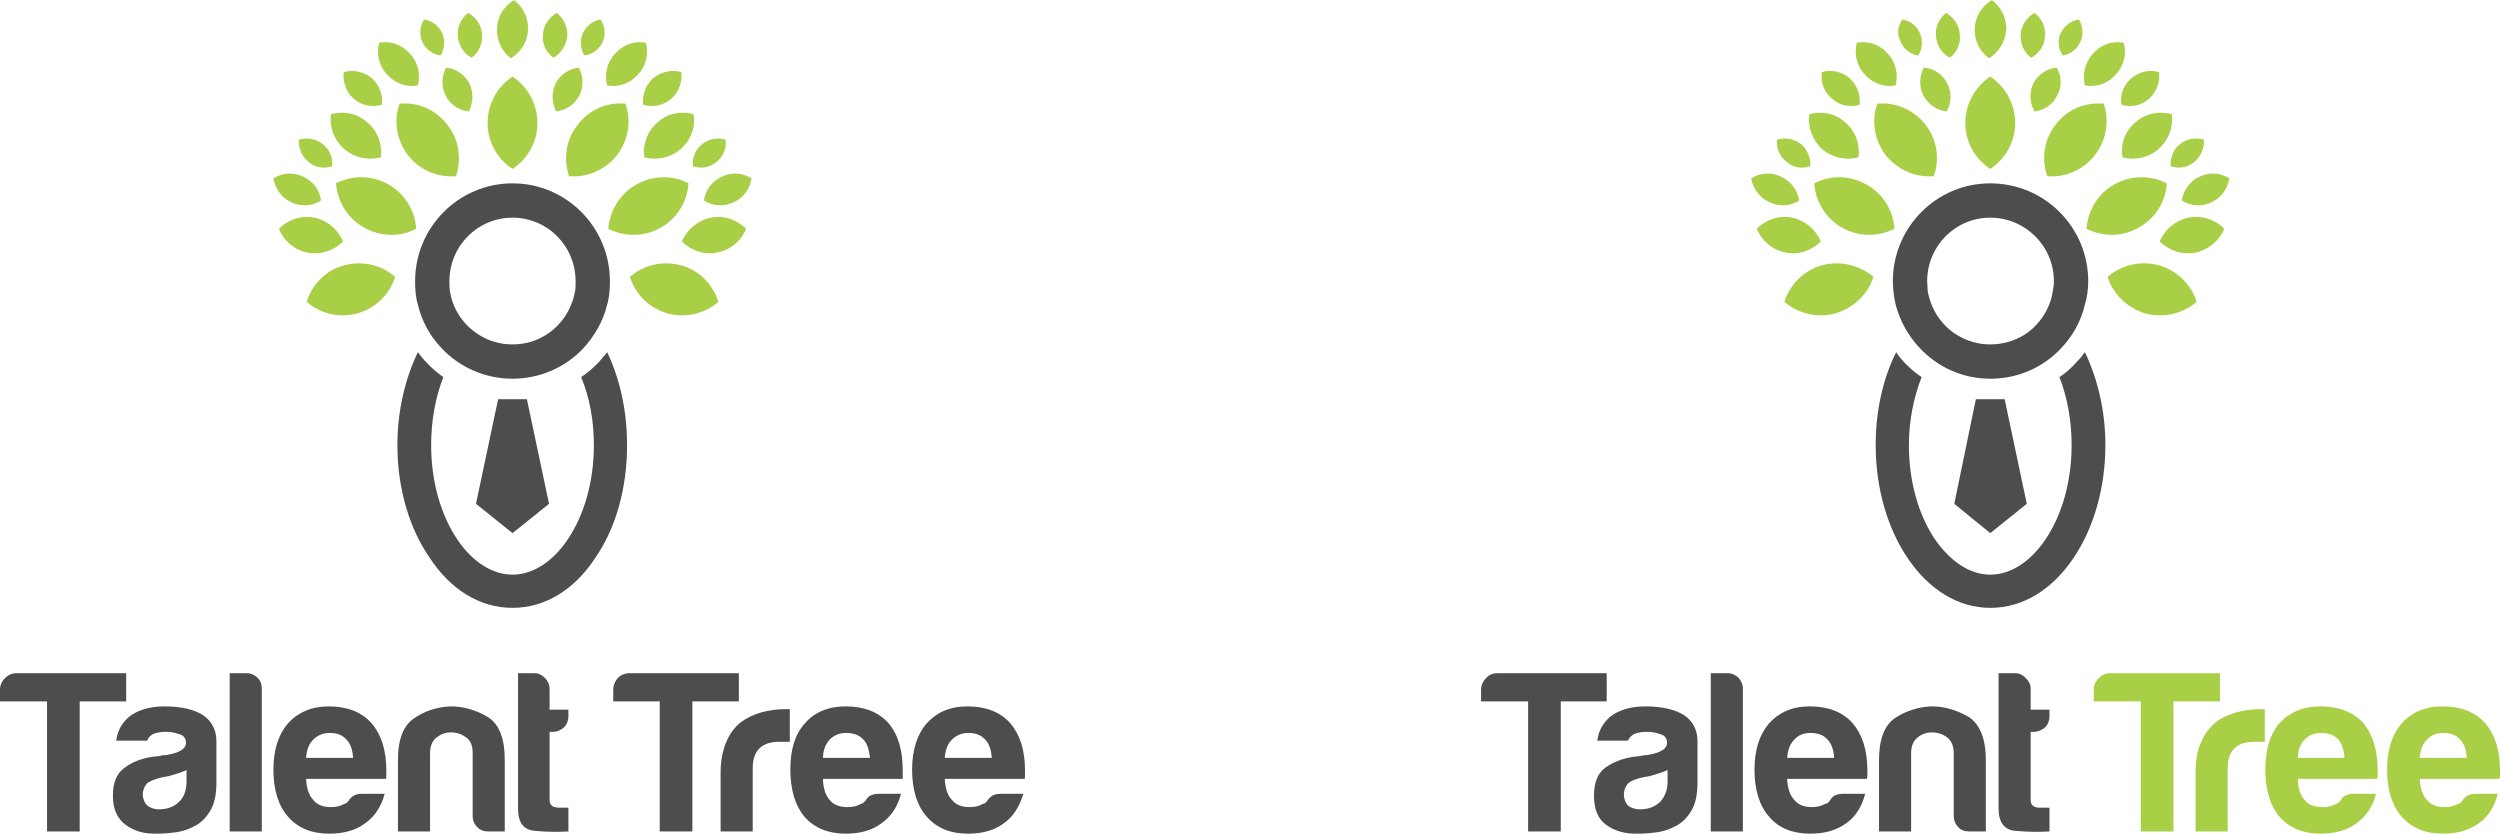 <?xml version="1.0" encoding="UTF-8"?>
<!DOCTYPE svg PUBLIC "-//W3C//DTD SVG 1.0//EN" "http://www.w3.org/TR/2001/REC-SVG-20010904/DTD/svg10.dtd">
<!-- Creator: CorelDRAW X8 -->
<svg xmlns="http://www.w3.org/2000/svg" xml:space="preserve" width="6.728in" height="2.244in" version="1.0" style="shape-rendering:geometricPrecision; text-rendering:geometricPrecision; image-rendering:optimizeQuality; fill-rule:evenodd; clip-rule:evenodd"
viewBox="0 0 4517 1506"
 xmlns:xlink="http://www.w3.org/1999/xlink">
 <defs>
  <style type="text/css">
   <![CDATA[
    .fil2 {fill:#A8CF45}
    .fil0 {fill:#4D4D4D}
    .fil3 {fill:#A8CF45;fill-rule:nonzero}
    .fil1 {fill:#4D4D4D;fill-rule:nonzero}
   ]]>
  </style>
 </defs>
 <g id="Layer_x0020_1">
  <path class="fil0" d="M755 550c7,30 22,57 43,79 32,34 78,55 128,55 50,0 96,-21 128,-55 20,-22 36,-49 43,-79 4,-13 5,-28 5,-42 0,-98 -79,-177 -176,-177 -97,0 -176,79 -176,177 0,14 1,29 5,42zm171 -157c63,0 114,51 114,115 0,6 0,12 -1,18 -6,33 -25,62 -53,79 -17,11 -38,17 -60,17 -22,0 -43,-6 -60,-17 -28,-17 -48,-46 -53,-79 -1,-6 -1,-12 -1,-18 0,-64 51,-115 114,-115z"/>
  <path class="fil0" d="M926 721l26 0 40 189 -66 53 -66 -53 40 -189 26 0z"/>
  <g id="_2162183825792">
   <path class="fil1" d="M85 1502l0 -235 -85 0 0 -21c0,-8 3,-15 9,-21 6,-6 13,-9 21,-9l198 0 0 51 -84 0 0 235 -59 0z"/>
   <path class="fil1" d="M337 1391c-8,4 -18,7 -32,11 -13,2 -19,4 -19,4 -10,3 -18,6 -22,11 -4,6 -6,12 -6,18 0,8 3,15 8,20 5,4 12,7 21,7 16,0 28,-5 37,-14 9,-9 13,-21 13,-36l0 -21zm13 102c-11,6 -24,10 -37,11 -13,2 -24,2 -34,2 -20,0 -37,-5 -52,-16 -15,-11 -23,-28 -23,-53 0,-24 7,-40 21,-50 13,-10 30,-17 51,-20 3,0 7,-1 10,-1 4,-1 9,-2 14,-2 24,-4 36,-11 36,-22 0,-8 -4,-14 -13,-16 -8,-3 -16,-4 -23,-4 -8,0 -15,1 -21,3 -6,2 -11,7 -13,13l-56 0c2,-17 10,-32 23,-43 15,-12 37,-19 64,-19 31,0 55,6 70,16 16,11 24,27 24,47l0 75c0,22 -4,40 -12,52 -8,13 -18,22 -29,27z"/>
   <path class="fil1" d="M415 1216l30 0c8,0 15,3 20,8 6,6 8,12 8,20l0 258 -58 0 0 -286z"/>
   <path class="fil1" d="M653 1434l42 0c-6,23 -18,41 -35,53 -17,13 -39,19 -65,19 -32,0 -56,-10 -74,-30 -18,-20 -27,-49 -27,-86 0,-35 9,-63 26,-83 18,-20 43,-31 74,-31 33,0 59,10 77,30 18,21 27,49 27,86 0,2 0,4 0,6 0,1 0,2 0,3 0,3 0,5 -1,6l-144 0c1,17 5,30 13,38 7,9 18,13 32,13 10,0 18,-2 24,-6 2,0 3,-1 5,-2 1,-2 3,-3 4,-5 1,-2 3,-4 7,-7 3,-2 8,-4 15,-4zm-100 -65l85 0c-1,-15 -5,-26 -12,-33 -7,-8 -17,-12 -30,-12 -12,0 -22,4 -30,12 -8,8 -12,19 -13,33z"/>
   <path class="fil1" d="M912 1502l-29 0c-9,0 -15,-2 -21,-8 -5,-5 -8,-12 -8,-20l0 0 0 -113c0,-13 -3,-23 -12,-29 -8,-6 -17,-9 -27,-9 -10,0 -18,3 -26,9 -8,6 -12,16 -12,29l0 141 -58 0 0 -129c0,-38 10,-63 30,-76 19,-13 41,-20 65,-21 24,0 47,7 67,19 21,13 31,39 31,78l0 129z"/>
   <path class="fil1" d="M1027 1502c-18,1 -38,1 -59,-1 -22,-1 -32,-15 -32,-40l0 -245 30 0c7,0 13,3 19,9 5,5 8,12 8,20l0 37 34 0 0 12c0,8 -3,15 -8,20 -6,5 -12,8 -20,8l-6 0 0 123c0,9 5,14 17,14l17 0 0 43z"/>
   <path class="fil1" d="M1192 1502l0 -235 -84 0 0 -21c0,-8 3,-15 8,-21 6,-6 13,-9 22,-9l197 0 0 51 -84 0 0 235 -59 0z"/>
   <path class="fil1" d="M1302 1502l0 -107c0,-21 4,-40 10,-54 6,-15 15,-27 26,-36 11,-8 23,-14 37,-18 14,-4 29,-6 44,-6 1,0 2,0 4,0 2,0 3,0 4,0l0 59 -19 0c-16,0 -28,4 -36,12 -8,8 -12,20 -12,36l0 114 -58 0z"/>
   <path class="fil1" d="M1587 1434l41 0c-6,23 -18,41 -35,53 -17,13 -39,19 -65,19 -31,0 -56,-10 -74,-30 -17,-20 -26,-49 -26,-86 0,-35 8,-63 26,-83 17,-20 42,-31 74,-31 33,0 59,10 77,30 18,21 26,49 26,86 0,2 0,4 0,6 0,1 0,2 0,3 0,3 0,5 0,6l-144 0c0,17 5,30 12,38 7,9 18,13 33,13 9,0 17,-2 24,-6 1,0 3,-1 4,-2 2,-2 3,-3 5,-5 0,-2 3,-4 6,-7 4,-2 9,-4 16,-4zm-100 -65l85 0c-2,-15 -5,-26 -12,-33 -7,-8 -18,-12 -31,-12 -12,0 -22,4 -30,12 -7,8 -12,19 -12,33z"/>
   <path class="fil1" d="M1807 1434l42 0c-7,23 -18,41 -35,53 -17,13 -39,19 -65,19 -32,0 -56,-10 -74,-30 -18,-20 -27,-49 -27,-86 0,-35 9,-63 26,-83 18,-20 42,-31 74,-31 33,0 59,10 77,30 18,21 27,49 27,86 0,2 0,4 0,6 0,1 0,2 0,3 0,3 0,5 -1,6l-144 0c1,17 5,30 13,38 7,9 18,13 32,13 10,0 18,-2 24,-6 2,0 3,-1 5,-2 1,-2 3,-3 4,-5 1,-2 3,-4 7,-7 3,-2 8,-4 15,-4zm-100 -65l85 0c-1,-15 -5,-26 -12,-33 -7,-8 -17,-12 -30,-12 -12,0 -22,4 -30,12 -8,8 -12,19 -13,33z"/>
  </g>
  <path class="fil0" d="M1097 636c23,48 36,106 36,168 0,79 -21,151 -57,203 -37,57 -90,91 -150,91 -60,0 -113,-34 -150,-91 -36,-52 -58,-124 -58,-203 0,-62 14,-120 37,-168 5,7 10,13 16,19 9,10 20,19 30,26 -14,36 -22,78 -22,123 0,67 18,127 47,170 26,39 62,64 100,64 38,0 74,-25 100,-64 29,-43 47,-103 47,-170 0,-45 -8,-87 -23,-123 11,-7 21,-16 31,-26 5,-6 11,-12 16,-19z"/>
  <g id="_2162183830368">
   <path class="fil2" d="M971 222c0,-35 -18,-66 -45,-84 -27,18 -45,49 -45,84 0,35 18,65 45,83 27,-18 45,-48 45,-83z"/>
   <path class="fil2" d="M954 54c1,-22 -9,-42 -25,-54 -18,10 -30,29 -31,51 -1,22 9,42 25,54 18,-11 30,-29 31,-51z"/>
   <g>
    <g>
     <path class="fil2" d="M808 225c-21,-28 -54,-41 -86,-38 -11,30 -6,65 15,93 21,27 54,41 87,38 10,-31 6,-66 -16,-93z"/>
     <path class="fil2" d="M702 333c-30,-17 -66,-17 -95,-2 3,32 20,63 51,80 30,17 66,17 94,2 -2,-32 -20,-63 -50,-80z"/>
     <path class="fil2" d="M622 479c-34,9 -58,35 -68,66 24,21 58,30 92,21 34,-10 58,-35 68,-66 -24,-21 -58,-30 -92,-21z"/>
     <path class="fil2" d="M568 393c-24,-5 -48,4 -64,20 8,21 27,38 51,43 25,5 49,-4 65,-20 -9,-21 -28,-38 -52,-43z"/>
     <path class="fil2" d="M664 221c-19,-17 -43,-21 -66,-15 -3,23 5,46 24,63 19,16 43,21 66,15 3,-23 -5,-47 -24,-63z"/>
     <path class="fil2" d="M848 150c-9,-16 -25,-27 -42,-28 -8,15 -9,34 -1,50 8,17 24,27 42,29 8,-15 9,-34 1,-51z"/>
     <path class="fil2" d="M741 97c-15,-17 -36,-24 -56,-20 -5,19 -1,41 14,57 15,17 36,24 56,20 5,-19 1,-41 -14,-57z"/>
     <path class="fil2" d="M548 319c-18,-9 -38,-7 -54,3 3,18 14,35 32,43 18,9 38,7 54,-3 -2,-18 -14,-35 -32,-43z"/>
     <path class="fil2" d="M583 260c-12,-10 -28,-12 -43,-8 -1,15 5,30 17,40 13,11 29,13 43,8 2,-14 -4,-30 -17,-40z"/>
     <path class="fil2" d="M672 141c-15,-12 -34,-16 -51,-11 -2,17 4,36 18,48 15,13 34,16 51,11 2,-17 -4,-35 -18,-48z"/>
     <path class="fil2" d="M799 60c-6,-14 -19,-23 -33,-25 -7,11 -9,27 -3,40 6,14 19,23 33,25 7,-11 9,-27 3,-40z"/>
     <path class="fil2" d="M871 62c-1,-17 -11,-31 -25,-39 -13,10 -20,25 -19,42 2,17 11,32 25,39 13,-9 20,-25 19,-42z"/>
    </g>
    <g>
     <path class="fil2" d="M1044 225c21,-28 54,-41 86,-38 11,30 6,65 -15,93 -22,27 -54,41 -87,38 -10,-31 -6,-66 16,-93z"/>
     <path class="fil2" d="M1150 333c30,-17 66,-17 94,-2 -2,32 -20,63 -50,80 -30,17 -66,17 -95,2 3,-32 20,-63 51,-80z"/>
     <path class="fil2" d="M1230 479c34,9 58,35 68,66 -24,21 -58,30 -92,21 -34,-10 -58,-35 -68,-66 24,-21 58,-30 92,-21z"/>
     <path class="fil2" d="M1284 393c24,-5 48,4 64,20 -8,21 -27,38 -52,43 -24,5 -48,-4 -64,-20 9,-21 28,-38 52,-43z"/>
     <path class="fil2" d="M1188 221c18,-17 43,-21 65,-15 4,23 -4,46 -23,63 -19,16 -43,21 -66,15 -3,-23 5,-47 24,-63z"/>
     <path class="fil2" d="M1004 150c9,-16 25,-27 42,-28 8,15 9,34 1,50 -9,17 -25,27 -42,29 -8,-15 -9,-34 -1,-51z"/>
     <path class="fil2" d="M1111 97c15,-17 36,-24 56,-20 5,19 1,41 -14,57 -15,17 -36,24 -56,20 -5,-19 -1,-41 14,-57z"/>
     <path class="fil2" d="M1304 319c18,-9 38,-7 54,3 -3,18 -14,35 -32,43 -18,9 -39,7 -54,-3 2,-18 14,-35 32,-43z"/>
     <path class="fil2" d="M1269 260c12,-10 28,-12 42,-8 2,15 -4,30 -16,40 -13,11 -29,13 -43,8 -2,-14 4,-30 17,-40z"/>
     <path class="fil2" d="M1180 141c15,-12 34,-16 51,-11 2,17 -4,36 -18,48 -15,13 -34,16 -51,11 -2,-17 4,-35 18,-48z"/>
     <path class="fil2" d="M1053 60c6,-14 19,-23 32,-25 8,11 10,27 4,40 -6,14 -19,23 -33,25 -7,-11 -9,-27 -3,-40z"/>
     <path class="fil2" d="M981 62c1,-17 11,-31 25,-39 12,10 20,25 19,42 -2,17 -12,32 -25,39 -13,-9 -21,-25 -19,-42z"/>
    </g>
   </g>
  </g>
  <path class="fil0" d="M3425 550c8,30 23,57 44,79 32,34 77,55 127,55 51,0 96,-21 128,-55 21,-22 36,-49 43,-79 4,-13 6,-28 6,-42 0,-98 -79,-177 -177,-177 -97,0 -176,79 -176,177 0,14 2,29 5,42zm171 -157c63,0 115,51 115,115 0,6 -1,12 -2,18 -5,33 -25,62 -52,79 -18,11 -39,17 -61,17 -22,0 -42,-6 -60,-17 -28,-17 -47,-46 -53,-79 0,-6 -1,-12 -1,-18 0,-64 51,-115 114,-115z"/>
  <path class="fil0" d="M3596 721l26 0 40 189 -66 53 -65 -53 39 -189 26 0z"/>
  <g id="_2162183834784">
   <path class="fil1" d="M2761 1502l0 -235 -85 0 0 -21c0,-8 3,-15 9,-21 5,-6 12,-9 21,-9l197 0 0 51 -83 0 0 235 -59 0z"/>
   <path class="fil1" d="M3013 1391c-8,4 -19,7 -32,11 -13,2 -20,4 -20,4 -10,3 -17,6 -21,11 -4,6 -6,12 -6,18 0,8 3,15 7,20 5,4 13,7 22,7 16,0 28,-5 37,-14 8,-9 13,-21 13,-36l0 -21zm13 102c-11,6 -24,10 -37,11 -13,2 -24,2 -34,2 -20,0 -38,-5 -53,-16 -15,-11 -22,-28 -22,-53 0,-24 7,-40 20,-50 14,-10 31,-17 52,-20 3,0 6,-1 10,-1 4,-1 9,-2 14,-2 24,-4 36,-11 36,-22 0,-8 -4,-14 -13,-16 -8,-3 -16,-4 -23,-4 -8,0 -15,1 -21,3 -6,2 -11,7 -14,13l-55 0c2,-17 10,-32 23,-43 15,-12 36,-19 64,-19 31,0 54,6 70,16 16,11 24,27 24,47l0 75c0,22 -4,40 -12,52 -8,13 -18,22 -29,27z"/>
   <path class="fil1" d="M3091 1216l30 0c8,0 14,3 20,8 5,6 8,12 8,20l0 258 -58 0 0 -286z"/>
   <path class="fil1" d="M3329 1434l41 0c-6,23 -17,41 -34,53 -18,13 -39,19 -65,19 -32,0 -57,-10 -74,-30 -18,-20 -27,-49 -27,-86 0,-35 9,-63 26,-83 18,-20 42,-31 74,-31 33,0 59,10 77,30 18,21 27,49 27,86 0,2 0,4 0,6 0,1 0,2 0,3 0,3 -1,5 -1,6l-144 0c1,17 5,30 13,38 7,9 18,13 32,13 9,0 17,-2 24,-6 2,0 3,-1 5,-2 1,-2 3,-3 4,-5 1,-2 3,-4 6,-7 4,-2 9,-4 16,-4zm-100 -65l85 0c-1,-15 -5,-26 -12,-33 -7,-8 -17,-12 -31,-12 -12,0 -22,4 -29,12 -8,8 -12,19 -13,33z"/>
   <path class="fil1" d="M3588 1502l-29 0c-9,0 -16,-2 -21,-8 -5,-5 -8,-12 -8,-20l0 0 0 -113c0,-13 -4,-23 -12,-29 -8,-6 -17,-9 -27,-9 -10,0 -19,3 -26,9 -8,6 -12,16 -12,29l0 141 -58 0 0 -129c0,-38 10,-63 29,-76 20,-13 42,-20 66,-21 24,0 46,7 67,19 20,13 31,39 31,78l0 129z"/>
   <path class="fil1" d="M3703 1502c-18,1 -38,1 -60,-1 -21,-1 -32,-15 -32,-40l0 -245 30 0c7,0 14,3 19,9 6,5 9,12 9,20l0 37 34 0 0 12c0,8 -3,15 -8,20 -6,5 -13,8 -20,8l-6 0 0 123c0,9 5,14 16,14l18 0 0 43z"/>
   <path class="fil3" d="M3868 1502l0 -235 -85 0 0 -21c0,-8 3,-15 9,-21 6,-6 13,-9 21,-9l198 0 0 51 -84 0 0 235 -59 0z"/>
   <path class="fil3" d="M3967 1502l0 -107c0,-21 3,-40 10,-54 6,-15 15,-27 26,-36 10,-8 23,-14 37,-18 14,-4 29,-6 44,-6 1,0 2,0 4,0 1,0 3,0 4,0l0 59 -19 0c-16,0 -28,4 -36,12 -8,8 -12,20 -12,36l0 114 -58 0z"/>
   <path class="fil3" d="M4251 1434l42 0c-6,23 -18,41 -35,53 -17,13 -39,19 -65,19 -31,0 -56,-10 -74,-30 -17,-20 -26,-49 -26,-86 0,-35 8,-63 25,-83 18,-20 43,-31 74,-31 34,0 59,10 78,30 17,21 26,49 26,86 0,2 0,4 0,6 0,1 0,2 0,3 0,3 0,5 -1,6l-143 0c0,17 4,30 12,38 7,9 18,13 33,13 9,0 17,-2 24,-6 1,0 3,-1 4,-2 2,-2 3,-3 5,-5 0,-2 2,-4 6,-7 4,-2 9,-4 15,-4zm-99 -65l84 0c-1,-15 -5,-26 -11,-33 -7,-8 -18,-12 -31,-12 -12,0 -22,4 -30,12 -8,8 -12,19 -12,33z"/>
   <path class="fil3" d="M4472 1434l41 0c-6,23 -17,41 -34,53 -18,13 -39,19 -65,19 -32,0 -56,-10 -74,-30 -18,-20 -27,-49 -27,-86 0,-35 9,-63 26,-83 18,-20 42,-31 74,-31 33,0 59,10 77,30 18,21 27,49 27,86 0,2 0,4 0,6 0,1 0,2 0,3 0,3 -1,5 -1,6l-144 0c1,17 5,30 13,38 7,9 18,13 32,13 9,0 18,-2 24,-6 2,0 3,-1 5,-2 1,-2 3,-3 4,-5 1,-2 3,-4 7,-7 3,-2 8,-4 15,-4zm-100 -65l85 0c-1,-15 -5,-26 -12,-33 -7,-8 -17,-12 -30,-12 -13,0 -23,4 -30,12 -8,8 -12,19 -13,33z"/>
  </g>
  <path class="fil0" d="M3767 636c23,48 37,106 37,168 0,79 -22,151 -57,203 -38,57 -91,91 -151,91 -59,0 -112,-34 -150,-91 -35,-52 -57,-124 -57,-203 0,-62 13,-120 37,-168 4,7 10,13 15,19 10,10 20,19 31,26 -14,36 -23,78 -23,123 0,67 18,127 47,170 27,39 62,64 100,64 38,0 74,-25 100,-64 29,-43 47,-103 47,-170 0,-45 -8,-87 -22,-123 11,-7 21,-16 30,-26 6,-6 11,-12 16,-19z"/>
  <g id="_2162183840576">
   <path class="fil2" d="M3641 222c0,-35 -18,-66 -45,-84 -27,18 -45,49 -45,84 0,35 18,65 45,83 27,-18 45,-48 45,-83z"/>
   <path class="fil2" d="M3625 54c1,-22 -10,-42 -26,-54 -18,10 -30,29 -31,51 -1,22 9,42 26,54 17,-11 29,-29 31,-51z"/>
   <g>
    <g>
     <path class="fil2" d="M3479 225c-22,-28 -55,-41 -87,-38 -11,30 -6,65 15,93 22,27 55,41 87,38 11,-31 6,-66 -15,-93z"/>
     <path class="fil2" d="M3372 333c-30,-17 -65,-17 -94,-2 2,32 20,63 50,80 30,17 66,17 95,2 -2,-32 -20,-63 -51,-80z"/>
     <path class="fil2" d="M3292 479c-33,9 -58,35 -68,66 24,21 59,30 92,21 34,-10 59,-35 69,-66 -25,-21 -59,-30 -93,-21z"/>
     <path class="fil2" d="M3238 393c-24,-5 -48,4 -64,20 9,21 27,38 52,43 24,5 48,-4 64,-20 -9,-21 -28,-38 -52,-43z"/>
     <path class="fil2" d="M3334 221c-18,-17 -43,-21 -65,-15 -3,23 5,46 23,63 19,16 44,21 66,15 3,-23 -5,-47 -24,-63z"/>
     <path class="fil2" d="M3518 150c-8,-16 -24,-27 -42,-28 -8,15 -9,34 -1,50 9,17 25,27 42,29 9,-15 10,-34 1,-51z"/>
     <path class="fil2" d="M3411 97c-14,-17 -36,-24 -56,-20 -5,19 -1,41 14,57 15,17 36,24 56,20 5,-19 1,-41 -14,-57z"/>
     <path class="fil2" d="M3218 319c-18,-9 -38,-7 -54,3 3,18 15,35 33,43 18,9 38,7 54,-3 -3,-18 -15,-35 -33,-43z"/>
     <path class="fil2" d="M3254 260c-13,-10 -29,-12 -43,-8 -2,15 4,30 17,40 12,11 28,13 43,8 1,-14 -5,-30 -17,-40z"/>
     <path class="fil2" d="M3342 141c-14,-12 -33,-16 -50,-11 -3,17 3,36 18,48 14,13 33,16 50,11 2,-17 -4,-35 -18,-48z"/>
     <path class="fil2" d="M3469 60c-6,-14 -18,-23 -32,-25 -8,11 -10,27 -3,40 6,14 18,23 32,25 7,-11 9,-27 3,-40z"/>
     <path class="fil2" d="M3541 62c-1,-17 -11,-31 -25,-39 -12,10 -20,25 -18,42 1,17 11,32 25,39 12,-9 20,-25 18,-42z"/>
    </g>
    <g>
     <path class="fil2" d="M3714 225c21,-28 54,-41 87,-38 10,30 6,65 -16,93 -21,27 -54,41 -86,38 -11,-31 -6,-66 15,-93z"/>
     <path class="fil2" d="M3820 333c30,-17 66,-17 95,-2 -2,32 -20,63 -51,80 -30,17 -65,17 -94,2 2,-32 20,-63 50,-80z"/>
     <path class="fil2" d="M3900 479c34,9 59,35 69,66 -25,21 -59,30 -93,21 -33,-10 -58,-35 -68,-66 24,-21 59,-30 92,-21z"/>
     <path class="fil2" d="M3954 393c25,-5 49,4 65,20 -9,21 -28,38 -52,43 -25,5 -48,-4 -65,-20 9,-21 28,-38 52,-43z"/>
     <path class="fil2" d="M3858 221c19,-17 44,-21 66,-15 3,23 -5,46 -24,63 -18,16 -43,21 -65,15 -4,-23 4,-47 23,-63z"/>
     <path class="fil2" d="M3674 150c9,-16 25,-27 42,-28 9,15 10,34 1,50 -8,17 -24,27 -41,29 -9,-15 -10,-34 -2,-51z"/>
     <path class="fil2" d="M3781 97c15,-17 36,-24 56,-20 6,19 1,41 -14,57 -14,17 -36,24 -56,20 -5,-19 0,-41 14,-57z"/>
     <path class="fil2" d="M3974 319c18,-9 38,-7 54,3 -3,18 -14,35 -32,43 -18,9 -38,7 -54,-3 3,-18 14,-35 32,-43z"/>
     <path class="fil2" d="M3939 260c12,-10 29,-12 43,-8 1,15 -5,30 -17,40 -13,11 -29,13 -43,8 -1,-14 4,-30 17,-40z"/>
     <path class="fil2" d="M3851 141c14,-12 33,-16 50,-11 2,17 -4,36 -18,48 -14,13 -33,16 -50,11 -3,-17 3,-35 18,-48z"/>
     <path class="fil2" d="M3723 60c7,-14 19,-23 33,-25 7,11 9,27 3,40 -6,14 -19,23 -32,25 -8,-11 -10,-27 -4,-40z"/>
     <path class="fil2" d="M3651 62c1,-17 11,-31 25,-39 13,10 20,25 19,42 -1,17 -11,32 -25,39 -13,-9 -20,-25 -19,-42z"/>
    </g>
   </g>
  </g>
 </g>
</svg>
